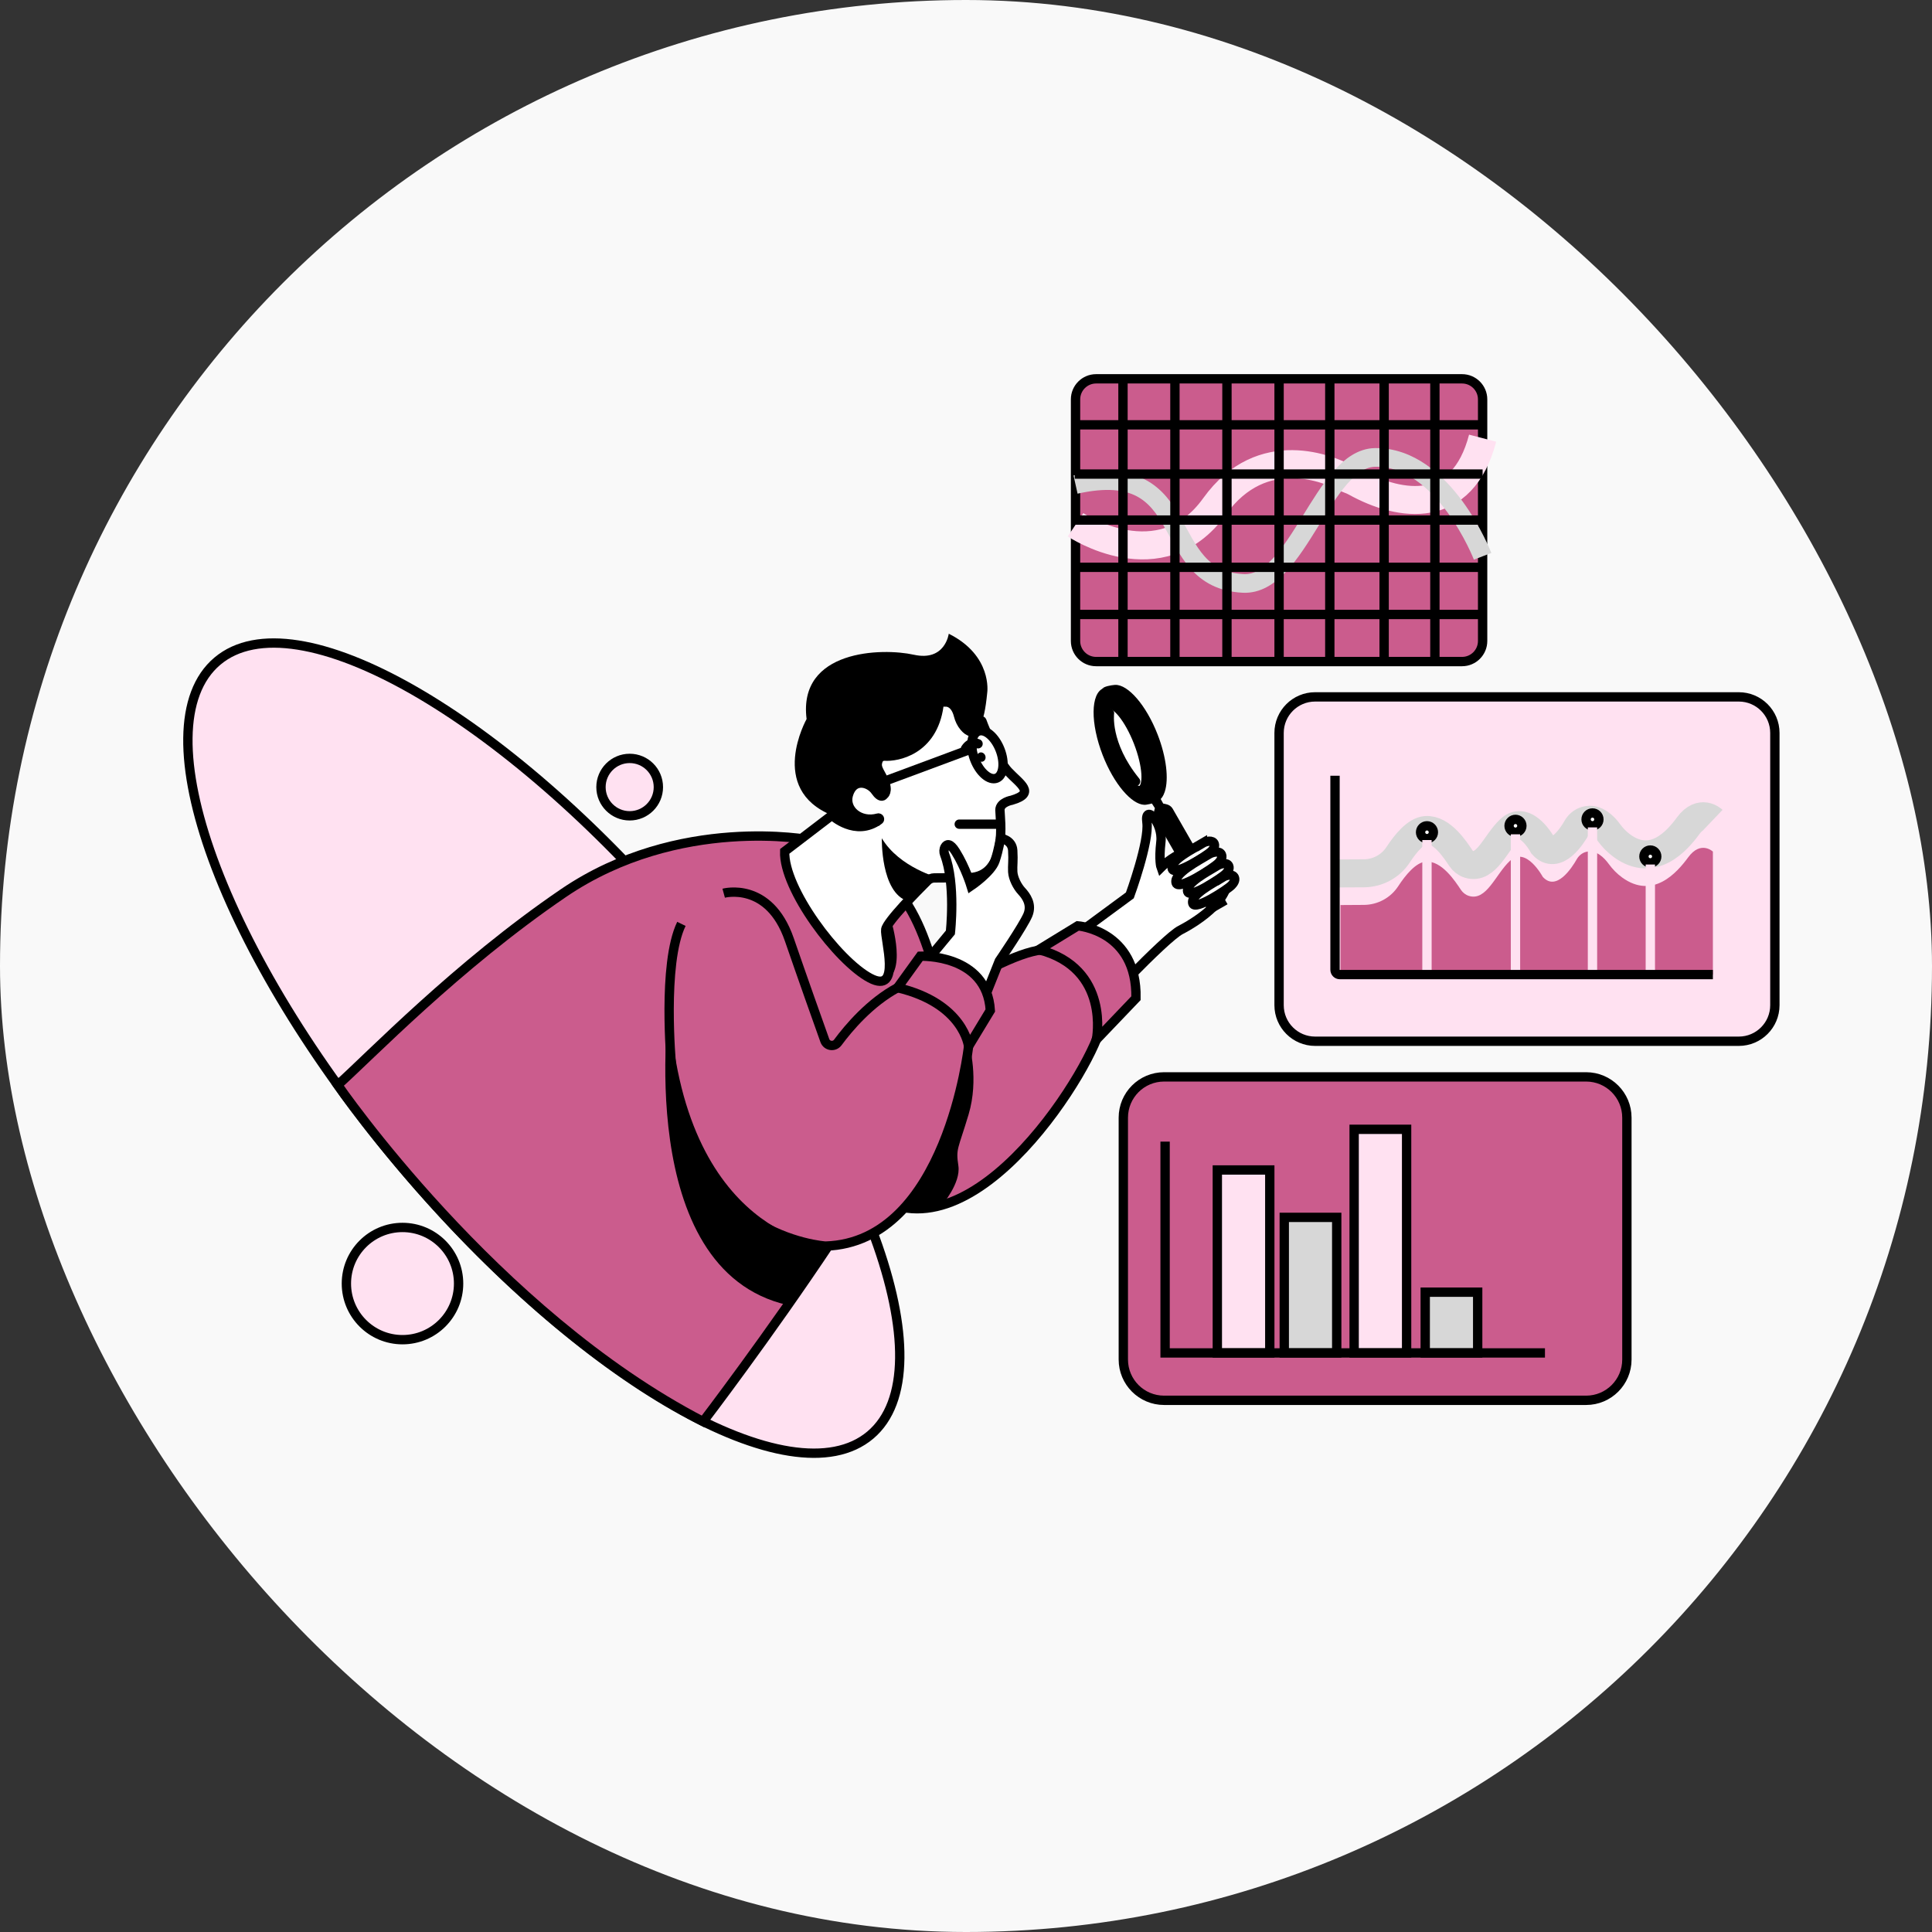 <svg width="207" height="207" viewBox="0 0 207 207" fill="none" xmlns="http://www.w3.org/2000/svg">
<rect x="0" y="0" width="207" height="207" fill="#333333" stroke="none"/>
<rect width="207" height="207" rx="103.5" fill="#F9F9F9"/>
<path d="M112.59 102.167L121.055 95.933C121.055 95.933 123.164 90.168 122.883 88.104C122.601 86.042 124.617 88.125 124.383 90.177C124.148 92.23 124.402 92.933 124.402 92.933C124.402 92.933 128.831 88.495 131.203 93.027C132.726 95.938 128.226 98.746 126.493 99.637C124.758 100.527 117.072 108.778 117.072 108.778C117.072 108.778 108.766 106.62 112.591 102.167H112.59Z" fill="white" stroke="black" stroke-miterlimit="10"/>
<path d="M94.48 110.981C94.48 110.981 108.361 101.013 112.572 101.793C117.395 102.684 118.571 105.637 118.008 109.668C117.445 113.7 104.51 135.263 93.543 128.044C82.575 120.825 94.479 110.981 94.479 110.981H94.48Z" fill="#CB5C8D" stroke="black" stroke-miterlimit="10"/>
<path d="M111.307 101.749L115.478 99.197C115.478 99.197 121.853 99.683 121.712 106.949L117.472 111.385C117.472 111.385 119.04 103.768 111.307 101.749Z" fill="#CB5C8D" stroke="black" stroke-miterlimit="10"/>
<path d="M93.247 153.759C101.625 146.687 92.757 122.392 73.438 99.495C54.12 76.598 31.667 63.769 23.288 70.841C14.91 77.912 23.778 102.207 43.097 125.104C62.415 148.001 84.868 160.83 93.247 153.759Z" fill="#FFE1F1" stroke="black" stroke-miterlimit="10"/>
<path d="M86.853 90.004C86.853 90.004 72.75 87.254 60.368 95.69C48.913 103.495 39.636 113.166 36.182 116.251C36.182 116.251 52.941 140.702 75.332 152.31C75.332 152.31 103.325 115.692 101.201 107.946C99.075 100.2 97.783 92.638 86.854 90.004H86.853Z" fill="#CB5C8D" stroke="black" stroke-miterlimit="10"/>
<path d="M100.763 75.309C100.763 75.309 101.88 74.824 102.288 75.74C102.696 76.655 103.334 78.742 104.059 78.395C104.783 78.05 105.402 78.072 105.778 74.181C105.778 74.181 106.34 70.243 101.653 67.899C101.653 67.899 101.277 70.9 97.903 70.149C94.529 69.4 85.483 69.586 86.421 77.04C86.421 77.04 82.202 84.541 89.139 87.353C89.139 87.353 92.018 89.755 93.859 87.874C95.701 85.993 99.733 86.087 100.599 82.196C101.466 78.305 100.766 75.307 100.766 75.307L100.763 75.309Z" fill="black"/>
<path d="M94.189 87.853C94.293 87.776 94.21 87.611 94.085 87.646C92.108 88.204 90.452 86.736 90.894 85.175C91.434 83.277 93.16 83.821 93.792 84.735C94.424 85.649 94.691 85.175 94.691 85.175C94.691 85.175 95.254 84.815 94.691 83.588C94.218 82.559 93.796 82.245 94.088 81.464C94.197 81.174 94.484 80.993 94.793 81.014C96.053 81.102 99.93 80.458 100.596 75.612C100.666 75.103 101.234 75.231 101.337 75.222C101.628 75.198 102.368 75.373 102.694 76.656C102.809 77.109 103.014 77.539 103.319 77.894C103.532 78.143 103.79 78.36 104.057 78.397C104.449 78.45 104.824 78.31 105.087 77.277C105.103 77.216 105.187 77.21 105.207 77.269C105.527 78.202 106.957 81.517 108.012 82.644C109.283 84 111.035 84.964 108.399 85.737C108.399 85.737 107.134 85.948 107.134 86.792C107.134 87.635 108.094 93.87 103.848 94.034L100.106 94.063C99.833 94.065 99.572 94.173 99.379 94.366C98.346 95.394 95.02 98.758 94.901 99.589C94.76 100.573 96.659 106.62 93.213 104.793C89.767 102.965 83.933 95.23 84.074 91.221L89.136 87.354C89.136 87.354 91.669 89.702 94.188 87.852L94.189 87.853Z" fill="white" stroke="black" stroke-miterlimit="10"/>
<path d="M100.597 94.06C100.597 94.06 96.379 92.977 94.481 89.814C94.481 89.814 94.34 95.626 97.258 96.553L99.381 94.366C99.381 94.366 99.756 94.066 100.598 94.059L100.597 94.06Z" fill="black"/>
<path d="M103.774 111.074C103.774 111.074 102.659 125.958 94.434 131.571C94.434 131.571 86.865 137.983 76.587 127.091C76.587 127.091 71.211 123.003 71.469 103.33C71.489 101.752 72.019 100.218 73.008 98.99C74.609 97.001 77.386 94.634 80.796 96.199C82.311 96.894 83.486 98.166 84.148 99.695L88.376 111.488C88.536 111.905 89.305 112.175 89.612 111.85C90.924 110.46 93.886 106.966 96.167 105.825C99.168 104.324 103.931 108.945 103.773 111.075L103.774 111.074Z" fill="#CB5C8D"/>
<path d="M118.032 73.84L118.023 73.849C118.026 73.845 118.03 73.842 118.032 73.84Z" fill="black"/>
<path d="M124.799 84.817C125.236 83.486 124.982 81.143 124.027 78.69C122.807 75.56 120.868 73.336 119.491 73.381C119.491 73.381 119.464 73.384 119.421 73.387C119.405 73.388 119.389 73.389 119.373 73.391C119.071 73.42 118.277 73.524 118.032 73.84C118.057 73.813 118.157 73.721 118.315 73.714C118.286 73.723 118.256 73.731 118.227 73.743C116.849 74.279 116.815 77.493 118.15 80.921C119.344 83.985 121.229 86.182 122.599 86.229C122.599 86.229 122.602 86.229 122.609 86.229C122.727 86.232 122.841 86.219 122.95 86.19C123.229 86.147 123.626 86.055 123.95 85.868C123.95 85.868 124.494 85.763 124.788 84.849C124.79 84.841 124.793 84.834 124.795 84.826C124.795 84.823 124.797 84.82 124.799 84.817Z" fill="black"/>
<path d="M122.265 84.666C123.083 84.347 122.946 82.035 121.959 79.501C120.972 76.967 119.508 75.171 118.69 75.49C117.872 75.808 118.009 78.121 118.997 80.655C119.984 83.189 121.447 84.985 122.265 84.666Z" fill="white" stroke="black" stroke-miterlimit="10"/>
<path d="M118.872 76.411C118.872 76.411 118.394 79.71 121.668 83.725" stroke="black" stroke-miterlimit="10" stroke-linecap="round"/>
<path d="M125.641 86.642C125.498 86.395 125.244 86.222 124.925 86.157L124.629 86.096L124.066 85.067L123.21 85.768L123.746 86.6L123.729 86.609L123.642 86.961C123.582 87.202 123.61 87.436 123.721 87.629L129.653 97.958L131.523 96.885L125.641 86.642Z" fill="black"/>
<path d="M128.83 90.354C129.227 90.117 129.919 89.977 130.095 90.4C130.219 90.699 129.974 91.025 129.773 91.221C129.292 91.694 125.839 93.868 125.604 93.108C125.314 92.169 127.871 90.928 128.83 90.353V90.354Z" fill="white" stroke="black" stroke-miterlimit="10"/>
<path d="M129.5 91.542C129.93 91.276 130.682 91.114 130.877 91.575C131.014 91.902 130.751 92.263 130.534 92.482C130.015 93.006 126.282 95.442 126.018 94.61C125.694 93.584 128.464 92.186 129.5 91.542Z" fill="white" stroke="black" stroke-miterlimit="10"/>
<path d="M130.406 92.758C130.795 92.516 131.475 92.368 131.651 92.787C131.775 93.083 131.536 93.411 131.34 93.61C130.871 94.087 127.493 96.3 127.256 95.546C126.964 94.615 129.468 93.343 130.406 92.758Z" fill="white" stroke="black" stroke-miterlimit="10"/>
<path d="M130.997 93.994C131.392 93.75 132.08 93.6 132.259 94.024C132.386 94.323 132.143 94.654 131.945 94.854C131.469 95.335 128.044 97.569 127.803 96.807C127.506 95.866 130.046 94.584 130.997 93.993V93.994Z" fill="white" stroke="black" stroke-miterlimit="10"/>
<path d="M106.774 83.375C107.525 83.082 107.695 81.719 107.153 80.329C106.612 78.94 105.565 78.051 104.814 78.343C104.064 78.636 103.894 79.999 104.435 81.389C104.977 82.778 106.024 83.667 106.774 83.375Z" fill="white" stroke="black" stroke-miterlimit="10"/>
<path d="M105.319 81.59C105.554 81.498 105.662 81.212 105.56 80.95C105.458 80.688 105.185 80.55 104.95 80.642C104.714 80.734 104.606 81.02 104.708 81.282C104.81 81.544 105.083 81.682 105.319 81.59Z" fill="black"/>
<path d="M104.791 79.69C104.791 79.69 104.042 79.303 103.444 80.218" stroke="black" stroke-miterlimit="10" stroke-linecap="round"/>
<path d="M106.854 88.304H102.776" stroke="black" stroke-miterlimit="10" stroke-linecap="round"/>
<path d="M43.124 143.537C46.443 143.537 49.135 140.845 49.135 137.525C49.135 134.205 46.443 131.513 43.124 131.513C39.804 131.513 37.113 134.205 37.113 137.525C37.113 140.845 39.804 143.537 43.124 143.537Z" fill="#FFE1F1" stroke="black" stroke-miterlimit="10"/>
<path d="M67.466 87.409C69.164 87.409 70.54 86.032 70.54 84.334C70.54 82.635 69.164 81.258 67.466 81.258C65.768 81.258 64.391 82.635 64.391 84.334C64.391 86.032 65.768 87.409 67.466 87.409Z" fill="#FFE1F1" stroke="black" stroke-miterlimit="10"/>
<path d="M104.144 80.218L93.743 84.084" stroke="black" stroke-miterlimit="10" stroke-linecap="round"/>
<path d="M101.827 99.906C101.827 99.906 102.422 94.715 101.208 91.547C101.108 91.284 101.119 90.987 101.258 90.744C101.435 90.436 101.775 90.272 102.39 91.257C103.445 92.945 104.043 94.913 104.043 94.913C104.043 94.913 106.202 93.453 106.611 92.225C107.022 90.996 107.19 89.822 107.19 89.814C107.19 89.805 108.437 89.956 108.507 91.116C108.577 92.276 108.472 92.698 108.507 93.401C108.542 94.104 108.999 94.983 109.456 95.475C109.913 95.968 110.616 96.882 110.123 98.042C109.631 99.202 107.065 102.964 107.065 102.964L104.077 110.453C104.077 110.453 98.874 105.601 97.258 105.425L101.827 99.906Z" fill="white" stroke="black" stroke-miterlimit="10"/>
<path d="M96.167 105.824L98.605 102.449C98.605 102.449 105.729 102.167 106.104 108.262L103.774 112.106C103.774 112.106 103.292 107.512 96.168 105.824H96.167Z" fill="#CB5C8D" stroke="black" stroke-miterlimit="10"/>
<path d="M77.538 95.701C77.538 95.701 82.395 94.374 84.571 100.673C86.094 105.083 87.606 109.334 88.376 111.488C88.59 112.088 89.386 112.205 89.764 111.693C90.934 110.112 93.219 107.411 96.167 105.825" stroke="black" stroke-miterlimit="10"/>
<path d="M103.774 112.105C103.774 112.105 101.465 133.116 88.446 133.509C88.446 133.509 73.214 132.594 71.931 114.017C71.931 114.017 70.937 103.24 73.008 98.988" stroke="black" stroke-miterlimit="10"/>
<path d="M103.849 111.982C103.849 111.982 104.912 115.621 103.774 119.419C102.636 123.216 102.401 123.028 102.683 124.903C102.964 126.778 100.92 129.12 100.92 129.12C100.92 129.12 98.421 129.799 96.923 129.4C96.923 129.4 101.689 125.405 103.85 111.982H103.849Z" fill="black"/>
<path d="M71.703 107.276C71.703 107.276 67.694 136.057 84.415 139.832L88.745 133.509C88.745 133.509 73.016 132.542 71.704 107.276H71.703Z" fill="black"/>
<path d="M95.473 98.612C95.473 98.612 97.361 104.669 94.48 105.135C94.48 105.135 95.856 103.759 95.011 100.725L94.903 99.589L95.473 98.612Z" fill="black"/>
<path d="M156.648 40.588H117.44C116.223 40.588 115.236 41.575 115.236 42.792V68.678C115.236 69.895 116.223 70.882 117.44 70.882H156.648C157.866 70.882 158.852 69.895 158.852 68.678V42.792C158.852 41.575 157.866 40.588 156.648 40.588Z" fill="#CB5C8D" stroke="black" stroke-miterlimit="10"/>
<path d="M115.236 56.228C115.236 56.228 124.344 62.322 130.128 54.26C135.263 47.102 142.562 50.361 144.136 51.184C144.489 51.369 144.877 51.478 145.225 51.671C150.091 54.377 156.692 55.259 158.852 46.947" stroke="#FFE1F1" stroke-width="3" stroke-miterlimit="10"/>
<path d="M158.851 59.603C158.851 59.603 154.731 48.921 147.349 49.009C141.733 49.076 139.073 62.806 133.194 62.51C123.868 62.041 128.305 49.009 115.236 51.916" stroke="#D7D7D7" stroke-width="2" stroke-miterlimit="10"/>
<path d="M120.319 40.63V70.882" stroke="black" stroke-miterlimit="10"/>
<path d="M125.885 40.63V70.882" stroke="black" stroke-miterlimit="10"/>
<path d="M131.459 40.63V70.882" stroke="black" stroke-miterlimit="10"/>
<path d="M137.044 40.63V70.882" stroke="black" stroke-miterlimit="10"/>
<path d="M142.479 40.63V70.882" stroke="black" stroke-miterlimit="10"/>
<path d="M148.301 40.63V70.882" stroke="black" stroke-miterlimit="10"/>
<path d="M153.738 40.63V70.882" stroke="black" stroke-miterlimit="10"/>
<path d="M115.151 65.836H158.851" stroke="black" stroke-miterlimit="10"/>
<path d="M115.151 60.784H158.851" stroke="black" stroke-miterlimit="10"/>
<path d="M115.151 55.721H158.851" stroke="black" stroke-miterlimit="10"/>
<path d="M115.151 50.793H158.851" stroke="black" stroke-miterlimit="10"/>
<path d="M115.151 45.517H158.851" stroke="black" stroke-miterlimit="10"/>
<path d="M186.301 74.666H140.907C138.774 74.666 137.044 76.396 137.044 78.53V107.698C137.044 109.832 138.774 111.562 140.907 111.562H186.301C188.434 111.562 190.164 109.832 190.164 107.698V78.53C190.164 76.396 188.434 74.666 186.301 74.666Z" fill="#FFE1F1" stroke="black" stroke-miterlimit="10"/>
<path d="M143.623 104.421H183.524V91.242C183.524 91.242 182.231 90.01 180.877 91.858C179.663 93.513 177.115 96.404 173.809 94.022C173.249 93.618 172.766 93.12 172.361 92.561C171.928 91.965 171.007 90.957 169.9 91.282C169.489 91.403 169.15 91.692 168.938 92.063C168.401 93.005 166.745 95.55 165.298 93.951C165.298 93.951 163.512 90.625 161.788 92.227C160.232 93.673 159.278 96.573 157.385 95.991C157.026 95.88 156.724 95.637 156.516 95.325C155.928 94.44 154.474 92.193 152.766 92.317C151.711 92.393 150.598 93.742 149.8 94.964C148.989 96.203 147.604 96.945 146.125 96.954L143.624 96.969V104.421H143.623Z" fill="#CB5C8D"/>
<path d="M183.524 87.857C183.524 87.857 182.231 86.625 180.877 88.473C179.663 90.128 177.115 93.019 173.809 90.637C173.249 90.234 172.766 89.735 172.361 89.176C171.928 88.58 171.007 87.572 169.9 87.897C169.489 88.018 169.15 88.307 168.938 88.678C168.401 89.621 166.745 92.165 165.298 90.567C165.298 90.567 163.512 87.241 161.788 88.842C160.232 90.288 159.278 93.189 157.385 92.606C157.026 92.496 156.724 92.252 156.516 91.94C155.928 91.055 154.474 88.808 152.766 88.932C151.711 89.008 150.598 90.358 149.8 91.579C148.989 92.819 147.604 93.561 146.125 93.569L143.039 93.584" stroke="#D7D7D7" stroke-width="3" stroke-miterlimit="10"/>
<path d="M162.373 89.168C162.752 89.168 163.06 88.86 163.06 88.48C163.06 88.1 162.752 87.792 162.373 87.792C161.993 87.792 161.685 88.1 161.685 88.48C161.685 88.86 161.993 89.168 162.373 89.168Z" fill="white" stroke="black" stroke-miterlimit="10"/>
<path d="M152.89 89.855C153.27 89.855 153.578 89.547 153.578 89.168C153.578 88.788 153.27 88.48 152.89 88.48C152.511 88.48 152.203 88.788 152.203 89.168C152.203 89.547 152.511 89.855 152.89 89.855Z" fill="white" stroke="black" stroke-miterlimit="10"/>
<path d="M176.822 92.452C177.202 92.452 177.51 92.144 177.51 91.764C177.51 91.384 177.202 91.076 176.822 91.076C176.442 91.076 176.134 91.384 176.134 91.764C176.134 92.144 176.442 92.452 176.822 92.452Z" fill="white" stroke="black" stroke-miterlimit="10"/>
<path d="M170.623 88.48C171.003 88.48 171.311 88.172 171.311 87.792C171.311 87.412 171.003 87.104 170.623 87.104C170.244 87.104 169.936 87.412 169.936 87.792C169.936 88.172 170.244 88.48 170.623 88.48Z" fill="white" stroke="black" stroke-miterlimit="10"/>
<path d="M162.373 89.39V105.931" stroke="#FFE1F1" stroke-miterlimit="10"/>
<path d="M152.89 90.004V106.758" stroke="#FFE1F1" stroke-miterlimit="10"/>
<path d="M170.623 88.649V104.42" stroke="#FFE1F1" stroke-miterlimit="10"/>
<path d="M176.822 92.626V104.379" stroke="#FFE1F1" stroke-miterlimit="10"/>
<path d="M143.038 83.112V103.905C143.038 104.19 143.268 104.42 143.553 104.42H183.523" stroke="black" stroke-miterlimit="10"/>
<path d="M169.941 115.38H124.725C122.312 115.38 120.356 117.337 120.356 119.75V145.665C120.356 148.078 122.312 150.034 124.725 150.034H169.941C172.354 150.034 174.31 148.078 174.31 145.665V119.75C174.31 117.337 172.354 115.38 169.941 115.38Z" fill="#CB5C8D" stroke="black" stroke-miterlimit="10"/>
<path d="M136.048 125.354H130.428V144.958H136.048V125.354Z" fill="#FFE1F1" stroke="black" stroke-miterlimit="10"/>
<path d="M143.22 130.433H137.6V144.958H143.22V130.433Z" fill="#D7D7D7" stroke="black" stroke-miterlimit="10"/>
<path d="M150.708 120.998H145.087V144.958H150.708V120.998Z" fill="#FFE1F1" stroke="black" stroke-miterlimit="10"/>
<path d="M158.323 138.448H152.703V144.958H158.323V138.448Z" fill="#D7D7D7" stroke="black" stroke-miterlimit="10"/>
<path d="M124.832 122.317V144.957H165.531" stroke="black" stroke-miterlimit="10"/>
</svg>
